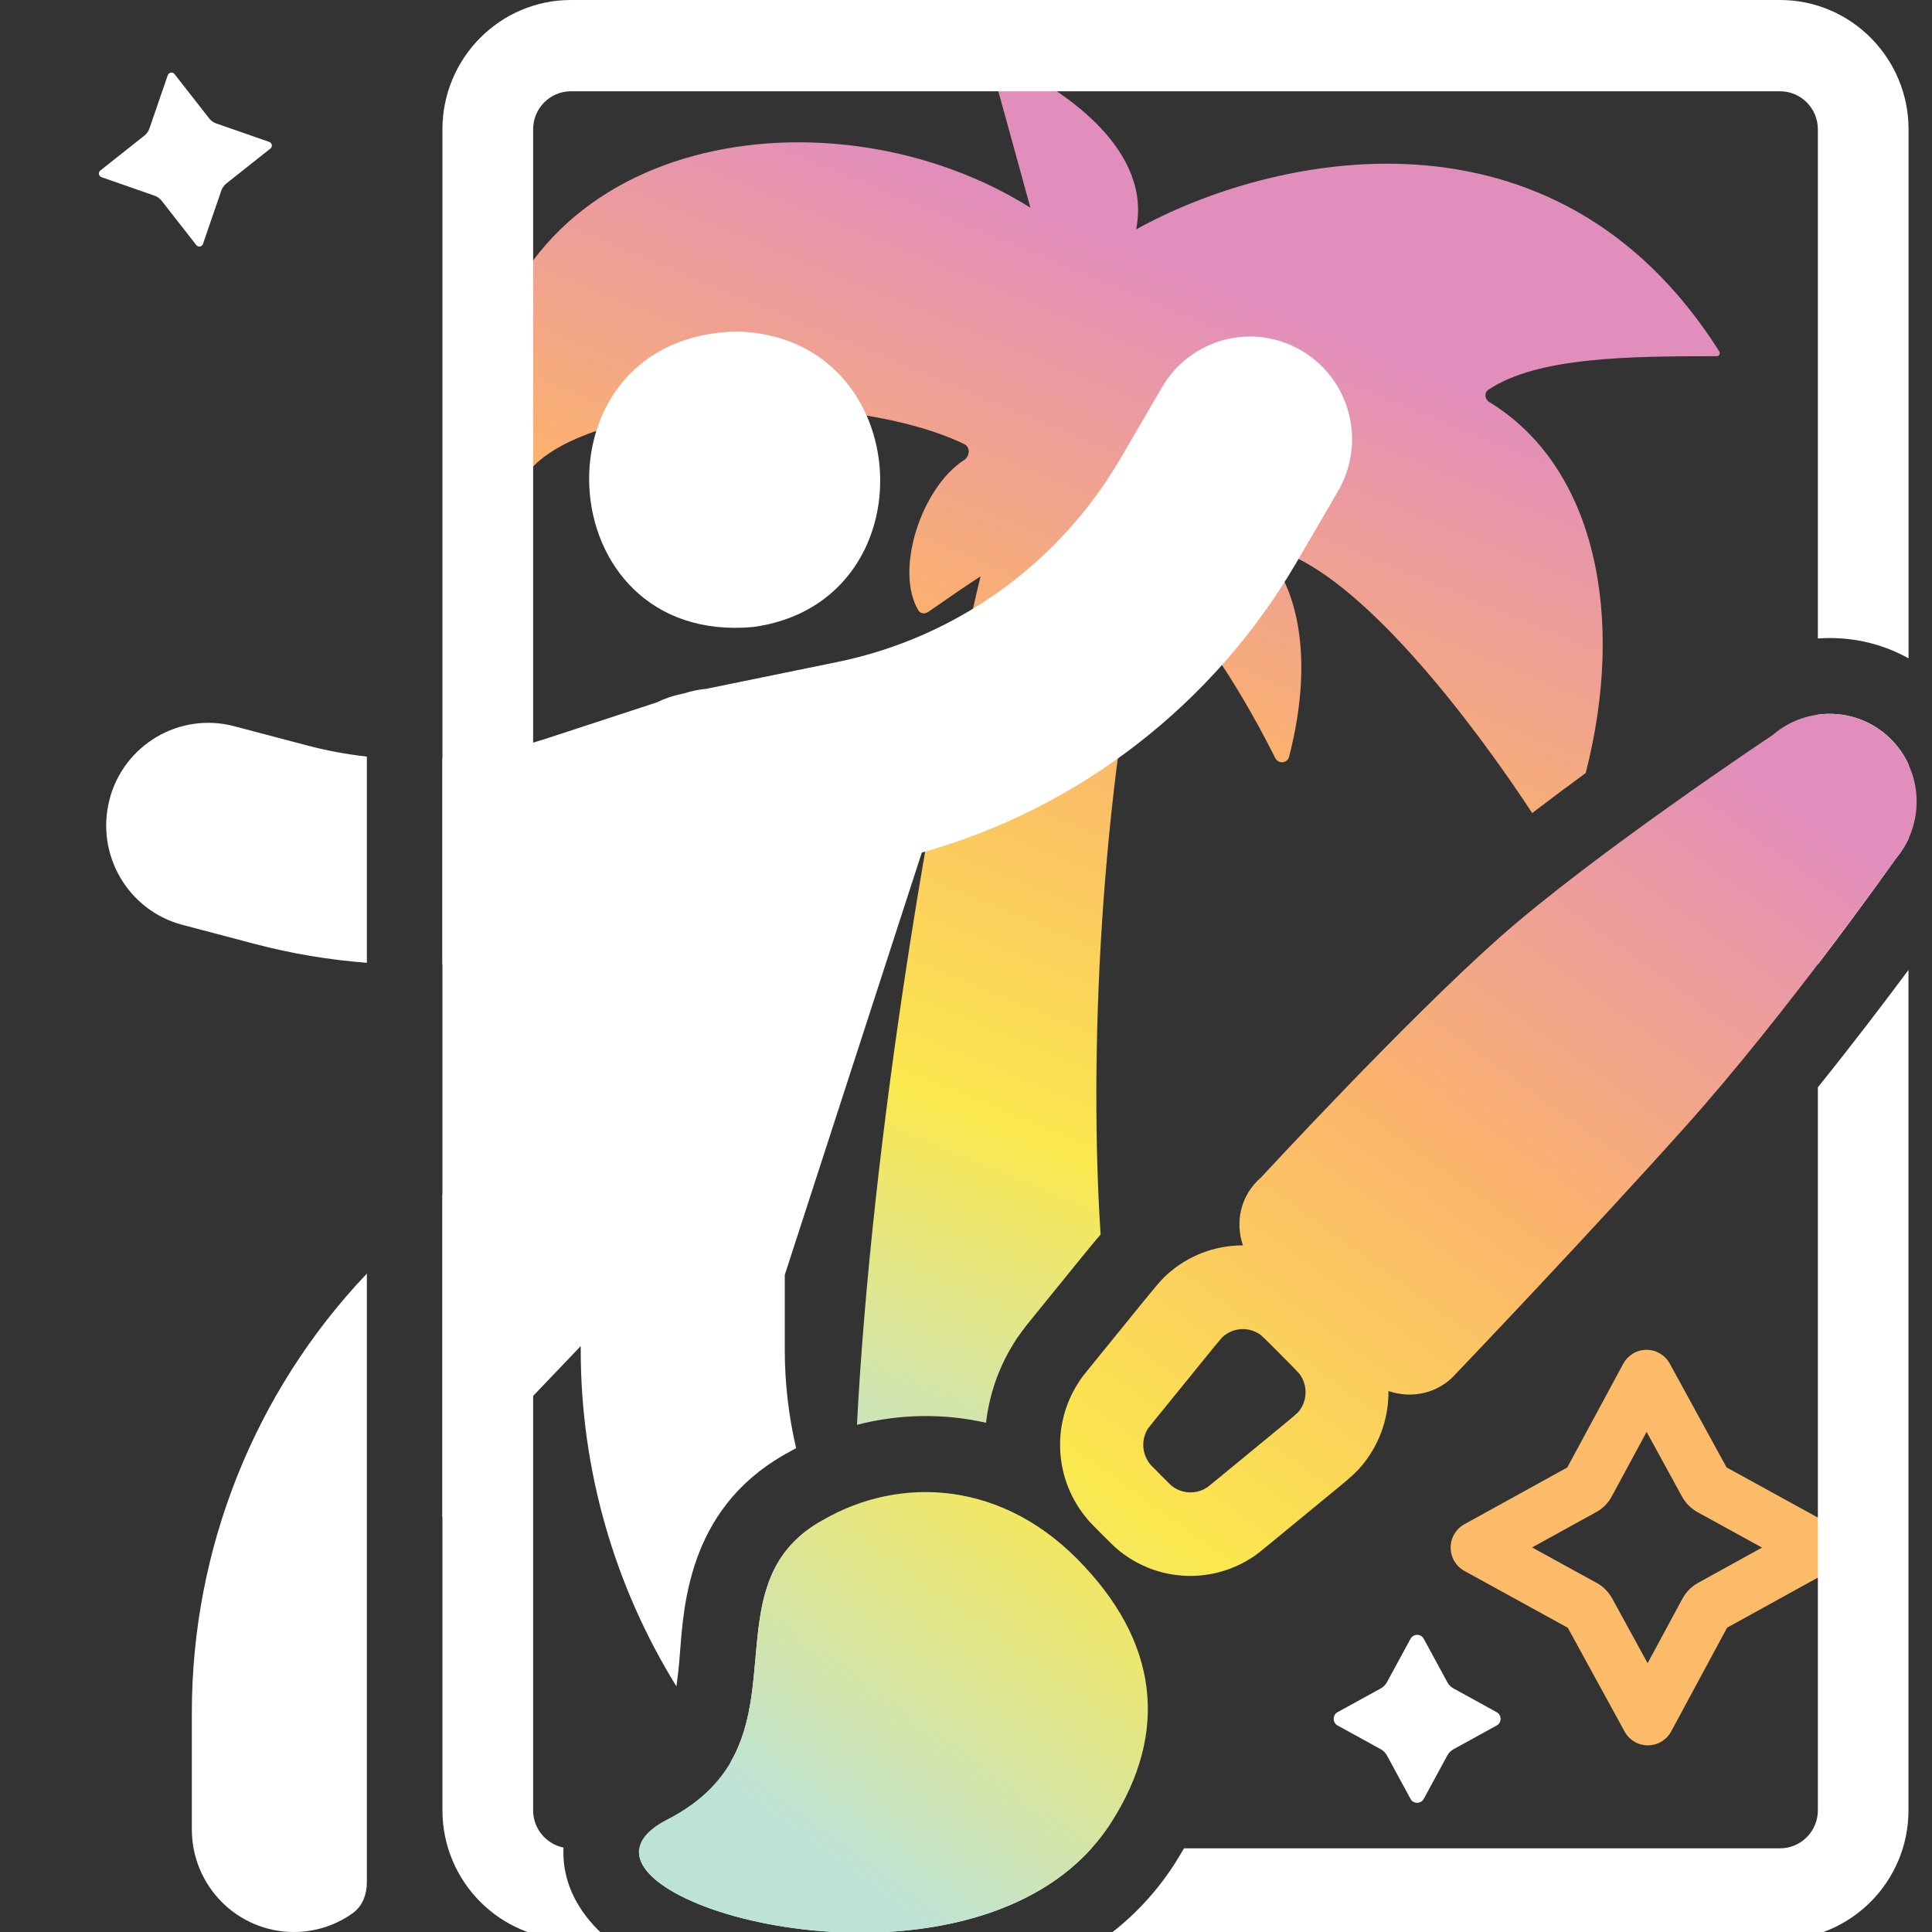 <svg width="254" height="254" viewBox="0 0 254 254" fill="none" xmlns="http://www.w3.org/2000/svg">
<rect x="0" y="0" width="254" height="254" fill="#333333" stroke="none"/>
<g clip-path="url(#clip0_534_256)">
<path d="M22.071 9.88C22.2 9.51 22.687 9.42 22.936 9.73L27.496 15.56C27.735 15.87 28.062 16.1 28.43 16.23L35.405 18.66C35.772 18.79 35.862 19.28 35.554 19.53L29.761 24.12C29.453 24.36 29.225 24.69 29.096 25.06L26.681 32.08C26.552 32.45 26.065 32.54 25.817 32.23L21.256 26.4C21.018 26.09 20.69 25.86 20.323 25.73L13.338 23.29C12.97 23.16 12.881 22.67 13.189 22.42L18.981 17.83C19.289 17.59 19.518 17.26 19.647 16.89L22.061 9.87L22.071 9.88Z" fill="white"/>
<path d="M185.442 215.45C185.819 214.76 186.813 214.76 187.18 215.45L190.28 221.16C190.469 221.5 190.747 221.79 191.095 221.98L196.768 225.1C197.454 225.48 197.454 226.48 196.768 226.85L191.095 229.97C190.757 230.16 190.469 230.44 190.28 230.79L187.18 236.5C186.803 237.19 185.809 237.19 185.442 236.5L182.342 230.79C182.153 230.45 181.875 230.16 181.527 229.97L175.854 226.85C175.168 226.47 175.168 225.47 175.854 225.1L181.527 221.98C181.865 221.79 182.153 221.51 182.342 221.16L185.442 215.45Z" fill="white"/>
<path d="M216.639 229.46C215.368 229.46 214.205 228.77 213.589 227.65L206.118 214L192.526 206.53C191.413 205.92 190.718 204.74 190.718 203.46C190.718 202.18 191.413 201 192.526 200.39L206.048 192.93L213.41 179.29C214.016 178.17 215.189 177.46 216.461 177.46H216.471C217.742 177.46 218.905 178.15 219.521 179.27L226.992 192.92L240.584 200.39C241.697 201 242.392 202.18 242.392 203.46C242.392 204.74 241.697 205.92 240.584 206.53L227.062 213.99L219.71 227.63C219.103 228.75 217.931 229.46 216.659 229.46H216.649H216.639ZM201.438 203.45L209.923 208.11C210.768 208.57 211.463 209.27 211.94 210.12L216.61 218.66L221.2 210.16C221.677 209.28 222.382 208.58 223.227 208.11L231.652 203.46L223.167 198.8C222.313 198.33 221.617 197.63 221.15 196.78L216.48 188.25L211.89 196.75C211.423 197.61 210.728 198.32 209.863 198.79L201.428 203.44L201.438 203.45Z" fill="#FCBB68"/>
<path d="M126.812 58.42C127.597 58.8 127.488 60 126.762 60.47C121.129 64.11 117.592 74.94 120.731 80.24C121 80.69 121.606 80.75 122.033 80.45C124.735 78.56 127.001 77.02 128.908 75.77C122.46 102.79 114.611 149.65 112.664 187.32C118.108 185.92 123.911 185.75 129.634 187.05C130.051 183.46 131.223 179.93 133.21 176.72L133.26 176.63L133.32 176.54L133.658 176.01L133.717 175.92L133.777 175.84C134.144 175.3 134.512 174.82 134.86 174.37L134.89 174.32L134.929 174.27L136.032 172.91H136.042L136.052 172.88L142.262 165.23C143.106 164.2 143.911 163.2 144.696 162.3C143.176 139.18 144.577 104.78 151.124 75.77C156.211 80.37 162.183 88.75 167.657 99.66C168.064 100.47 169.247 100.37 169.475 99.49C172.655 87.13 170.558 79.1 168.054 74.95C167.508 74.05 168.343 72.44 169.316 72.84C179.927 77.2 193.35 94.58 201.438 106.89C203.773 105.1 206.157 103.33 208.472 101.63C213.758 81.03 209.744 61.35 195.785 52.85C195.189 52.49 195.099 51.63 195.675 51.24C202.114 46.92 214.195 46.83 225.711 46.83C226.019 46.83 226.207 46.47 226.038 46.21C204.319 11.85 166.902 20.41 149.366 30.16C149.405 29.94 149.445 29.73 149.475 29.5C151.075 19.17 139.281 11.35 131.77 8.06C131.025 7.73 130.27 8.43 130.488 9.22L135.466 27.31C109.623 11.05 67.586 17.05 63.135 52.13C61.754 71.1 67.298 66.98 68.103 64.48C71.918 52.62 109.643 50.17 126.812 58.4V58.42Z" fill="url(#paint0_linear_534_256)"/>
<path d="M48.231 247.48C48.231 249.05 47.655 250.6 46.393 251.51C44.208 253.08 41.525 254 38.634 254C31.222 254 25.221 247.96 25.221 240.5V225.16C25.221 203.65 33.467 182.98 48.231 167.44V247.48Z" fill="white"/>
<path d="M105.748 244.24C110.289 250.13 118.714 251.2 124.566 246.63C130.418 242.06 131.481 233.58 126.941 227.69L114.969 212.17C112.077 208.42 109.693 204.35 107.835 200.05C107.606 200.19 107.378 200.32 107.159 200.46C95.882 207.65 102.023 221.36 96.051 231.66L105.758 244.24H105.748Z" fill="white"/>
<path d="M76.349 177.52C76.349 193.2 80.751 208.49 88.927 221.7C89.057 220.82 89.176 219.83 89.285 218.68C89.822 212.89 89.752 199.73 101.844 192.02C102.758 191.43 103.702 190.9 104.665 190.39C103.692 186.2 103.175 181.88 103.175 177.52V167.61L121.188 112.09C141.815 106.3 159.51 92.68 170.439 73.96L175.903 64.59C179.659 58.16 177.523 49.89 171.134 46.11C164.746 42.33 156.529 44.48 152.773 50.91L147.309 60.28C139.241 74.1 125.719 83.83 110.1 87.03L92.862 90.56C91.888 90.65 90.905 90.84 89.941 91.16L89.573 91.24C88.431 91.47 87.358 91.85 86.354 92.34L71.888 97.08C67.417 98.54 62.807 99.43 58.167 99.73V126.77C61.704 126.61 65.231 126.23 68.719 125.62L58.703 156.49L58.167 157.05V199.51C60.651 194.6 63.86 190.05 67.715 186.01L76.349 176.97V177.53V177.52Z" fill="white"/>
<path d="M14.391 105.12C16.269 97.91 23.591 93.59 30.765 95.47L40.323 97.99C42.926 98.68 45.569 99.17 48.232 99.47V126.58C43.294 126.2 38.376 125.38 33.537 124.11L23.979 121.59C16.815 119.7 12.523 112.33 14.401 105.11L14.391 105.12Z" fill="white"/>
<path d="M97.085 43.59C120.702 44.39 122.44 79.24 99.032 82.43C71.679 84.95 69.563 43.88 97.085 43.59Z" fill="white"/>
<path d="M84.049 243C82.489 252.17 125.918 262.53 143.494 243H84.049Z" fill="white"/>
<path d="M250.917 110.27V100.51C250.37 99.32 249.615 98.2 248.642 97.22C246.019 94.58 242.432 93.48 238.994 93.95V126.8C244.965 118.97 249.188 112.96 249.228 112.91C249.923 112.09 250.48 111.2 250.917 110.27Z" fill="white"/>
<path d="M238.994 142.96V238C238.994 240.76 236.769 243 234.026 243H155.655C155.257 243.69 154.85 244.38 154.413 245.06C151.79 249.14 148.551 252.41 144.954 255H234.017C243.326 255 250.907 247.37 250.907 238V127.52C247.678 131.86 243.495 137.36 238.984 142.96H238.994Z" fill="white"/>
<path d="M74.084 242.9C71.808 242.44 70.09 240.42 70.09 238V17C70.09 14.24 72.315 12 75.058 12H234.026C236.769 12 238.994 14.24 238.994 17V83.94C243.088 83.64 247.241 84.5 250.917 86.55V17C250.917 7.63 243.336 0 234.026 0H75.058C65.748 0 58.167 7.63 58.167 17V238C58.167 247.37 65.748 255 75.058 255H80.035C77.69 253.08 73.796 248.96 74.084 242.9Z" fill="white"/>
<path d="M142.868 199.61C138.695 194.62 138.218 187.51 141.626 182.02L141.964 181.49C142.143 181.22 142.351 180.94 142.629 180.59L143.732 179.23L149.942 171.58C151.482 169.69 152.346 168.62 153.101 167.87L153.419 167.57C156.251 165.01 159.828 163.72 163.415 163.73C162.381 160.74 163.017 157.19 165.809 154.78C165.839 154.75 184.756 134.25 197.056 123.33C209.337 112.42 232.934 96.71 233.043 96.64C237.593 92.71 244.389 92.96 248.622 97.23C252.864 101.5 253.123 108.34 249.208 112.91C249.139 113.01 234.821 133.33 221.627 148.06C208.423 162.8 191.632 180.37 191.572 180.43C189.148 183.27 185.571 183.92 182.541 182.88C182.58 186.53 181.289 190.18 178.725 193.05L178.427 193.37C177.682 194.14 176.619 195.01 174.741 196.55L167.14 202.8C165.998 203.74 165.422 204.22 164.895 204.58L164.368 204.92C159.083 208.23 152.307 207.89 147.379 204.06L146.892 203.67C146.405 203.25 145.878 202.72 144.825 201.67C144.04 200.88 143.543 200.38 143.176 199.98L142.838 199.59L142.868 199.61ZM150.995 187.7C149.992 189.18 150.091 191.16 151.234 192.53C151.204 192.5 151.234 192.55 151.472 192.78C151.71 193.03 152.038 193.36 152.585 193.91C153.131 194.46 153.459 194.79 153.707 195.03C153.857 195.18 153.936 195.25 153.956 195.27C155.317 196.42 157.284 196.52 158.755 195.51C158.785 195.49 158.864 195.43 159.023 195.3C159.291 195.08 159.649 194.79 160.245 194.3L167.846 188.05C168.959 187.13 169.644 186.57 170.141 186.14C170.618 185.72 170.687 185.63 170.628 185.71C171.88 184.3 171.989 182.2 170.876 180.67C170.936 180.75 170.876 180.65 170.439 180.19C169.982 179.71 169.366 179.09 168.343 178.06C167.319 177.03 166.703 176.41 166.226 175.95C165.769 175.51 165.67 175.45 165.749 175.51C164.229 174.39 162.143 174.5 160.742 175.76C160.811 175.7 160.722 175.76 160.315 176.25C159.887 176.75 159.331 177.43 158.417 178.56L152.207 186.21C151.72 186.81 151.422 187.17 151.214 187.44C151.085 187.61 151.025 187.69 151.005 187.71L150.995 187.7ZM146.077 239.63C128.58 266.9 68.649 249.01 87.706 239.22C106.762 229.43 92.773 209.64 107.159 200.46C117.085 194.13 130.876 194.13 141.616 204.95C152.356 215.77 153.707 227.73 146.077 239.63Z" fill="url(#paint1_linear_534_256)"/>
</g>
<defs>
<linearGradient id="paint0_linear_534_256" x1="181.905" y1="46.5" x2="117.61" y2="202.208" gradientUnits="userSpaceOnUse">
<stop stop-color="#E28EBC"/>
<stop offset="0.33" stop-color="#FBB26D"/>
<stop offset="0.67" stop-color="#FBE84E"/>
<stop offset="1" stop-color="#BDE3D8"/>
</linearGradient>
<linearGradient id="paint1_linear_534_256" x1="221.18" y1="95.45" x2="111.475" y2="247.338" gradientUnits="userSpaceOnUse">
<stop stop-color="#E28EBC"/>
<stop offset="0.33" stop-color="#FBB26D"/>
<stop offset="0.67" stop-color="#FBE84E"/>
<stop offset="1" stop-color="#BDE3D8"/>
</linearGradient>
<clipPath id="clip0_534_256">
<rect width="254" height="254" fill="white"/>
</clipPath>
</defs>
</svg>
